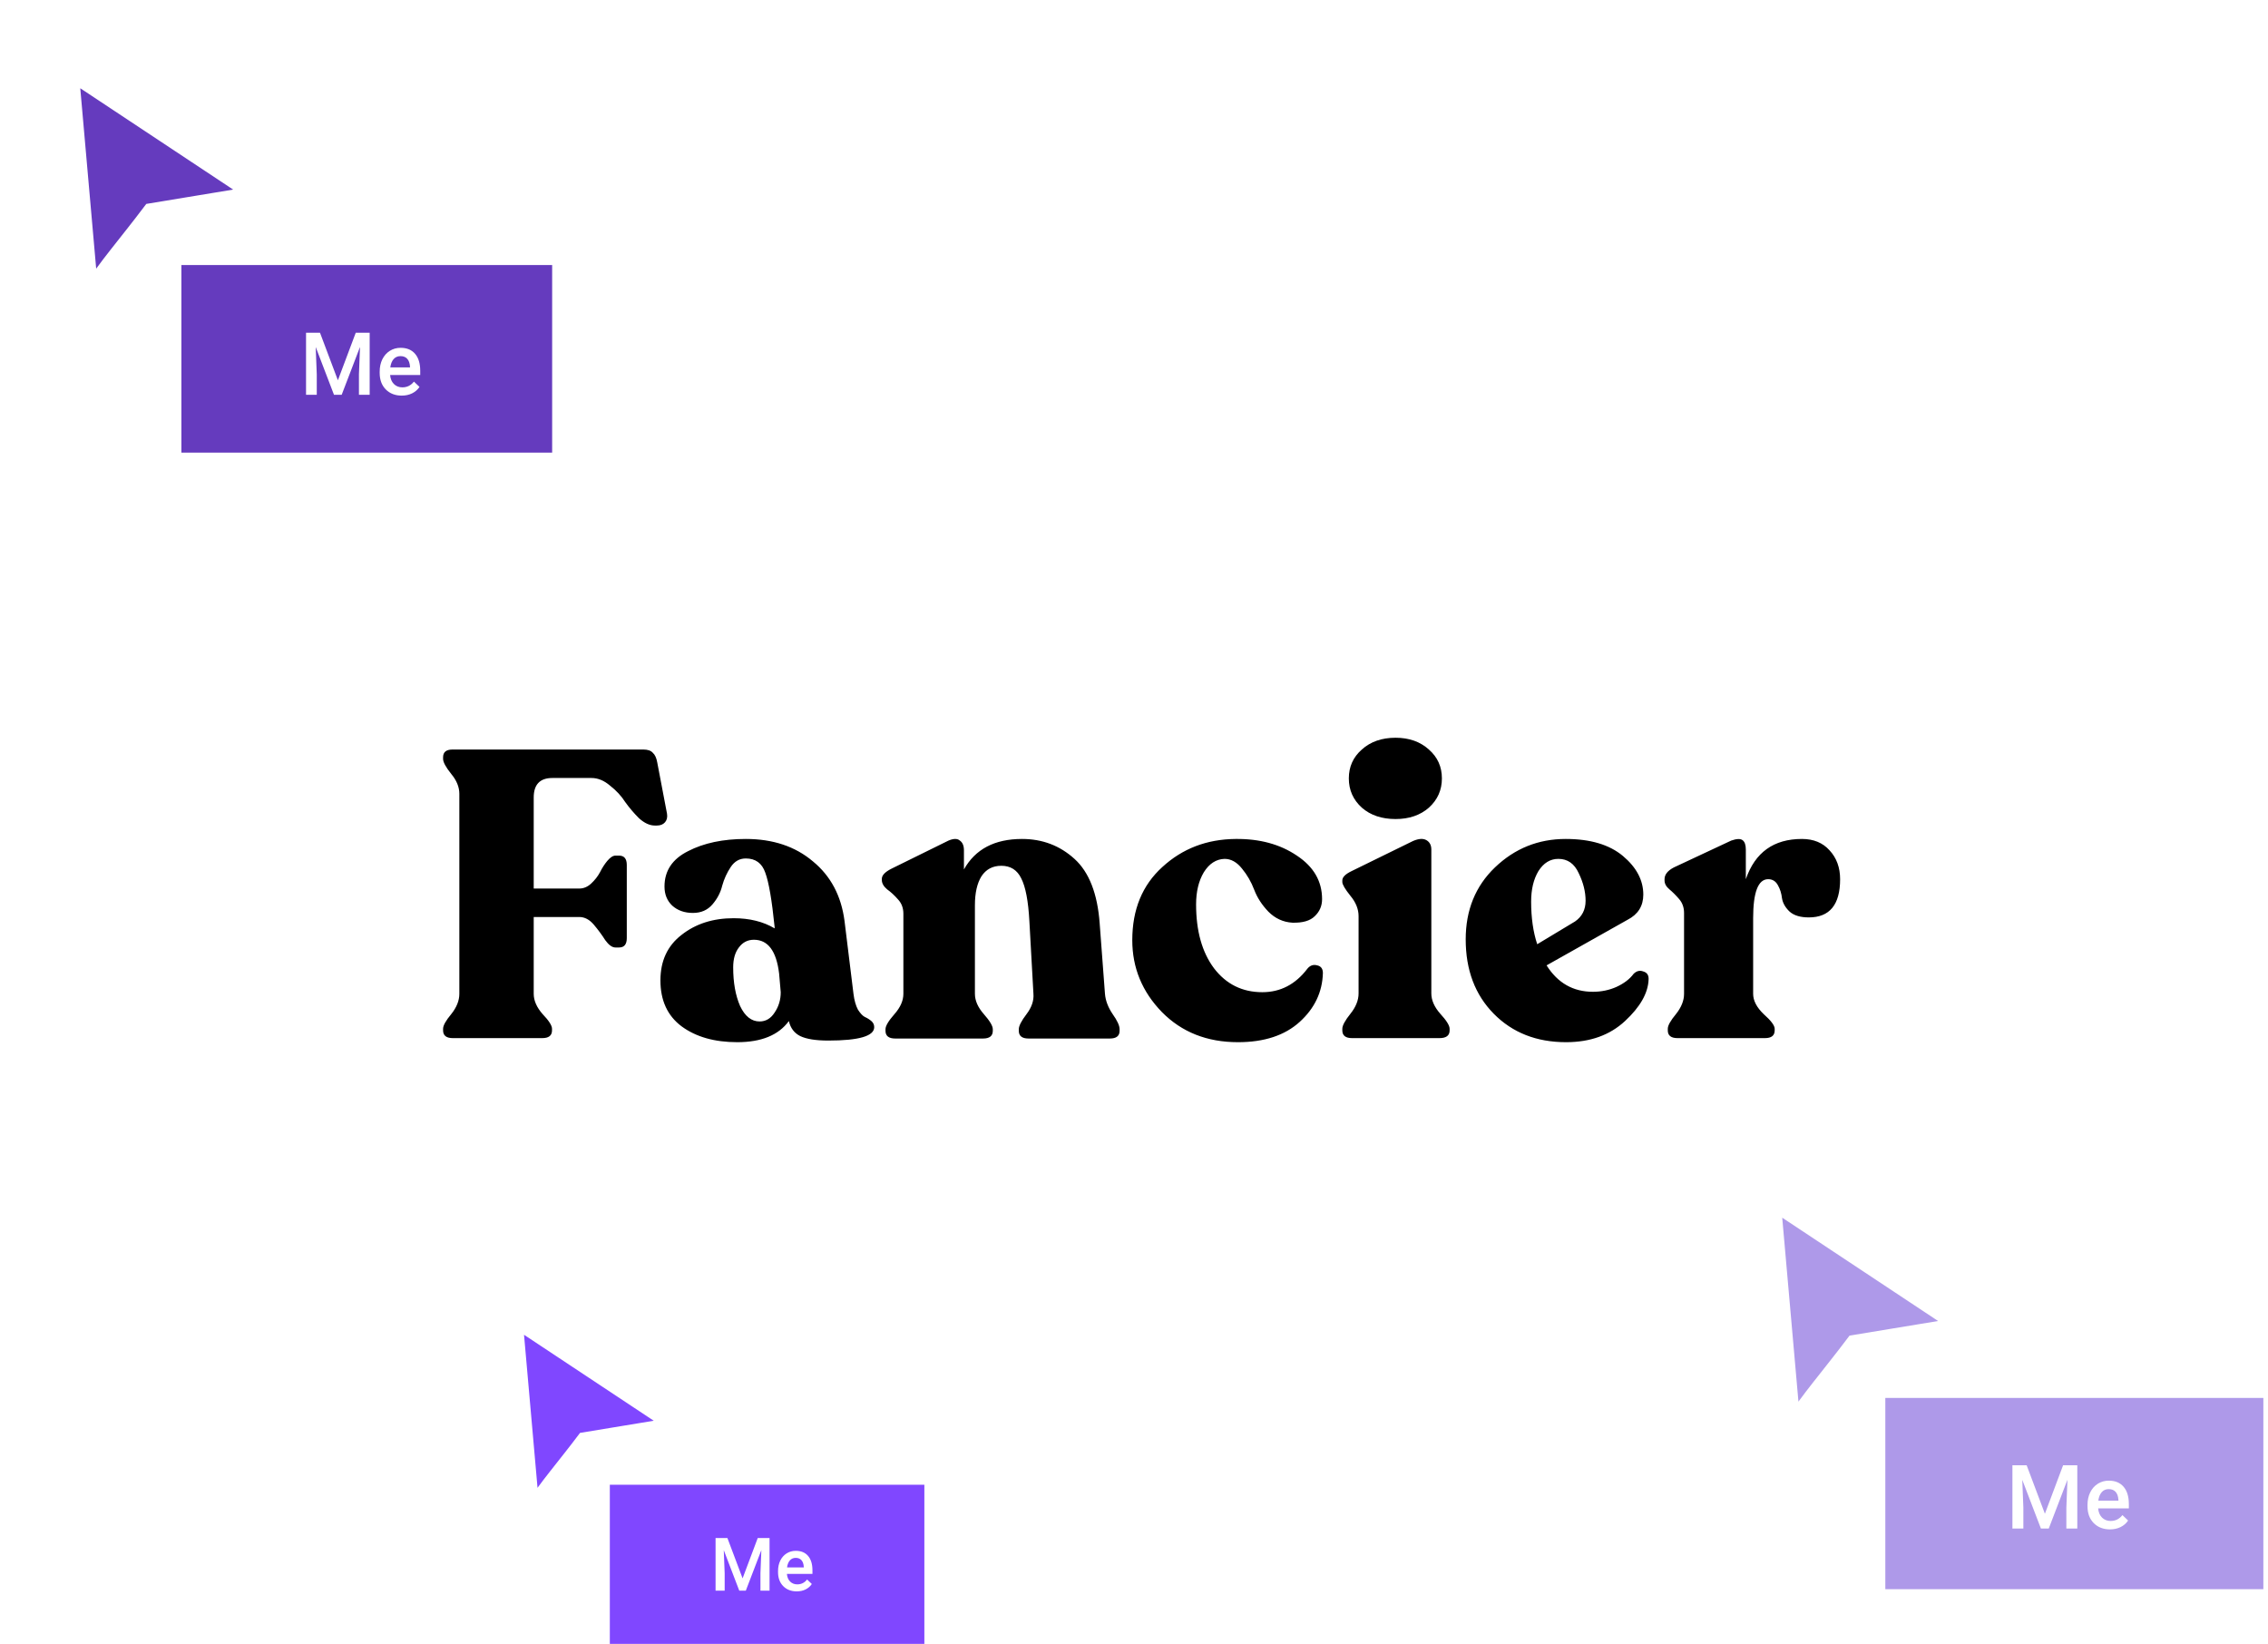 <svg width="396" height="287" viewBox="0 0 396 287" fill="none" xmlns="http://www.w3.org/2000/svg">
<g filter="url(#filter0_d)">
<path d="M89.253 230.143L91.964 260.865C93.139 258.669 96.928 254.279 100.435 249.617L115.013 247.213L89.253 230.143Z" fill="#8047FF"/>
<path d="M89.253 230.143L91.964 260.865C93.139 258.669 96.928 254.279 100.435 249.617L115.013 247.213L89.253 230.143Z" stroke="white" stroke-width="1.615"/>
</g>
<rect x="106.477" y="259.217" width="54.919" height="27.782" fill="#8047FF"/>
<path d="M127.009 268.52L129.659 275.561L132.303 268.52H134.366V277.707H132.776V274.678L132.934 270.627L130.221 277.707H129.079L126.372 270.633L126.53 274.678V277.707H124.94V268.52H127.009ZM139.117 277.833C138.146 277.833 137.357 277.528 136.751 276.918C136.15 276.304 135.849 275.488 135.849 274.47V274.28C135.849 273.599 135.979 272.991 136.24 272.457C136.505 271.919 136.875 271.5 137.351 271.201C137.826 270.903 138.356 270.753 138.941 270.753C139.87 270.753 140.587 271.05 141.092 271.643C141.601 272.236 141.856 273.075 141.856 274.161V274.779H137.395C137.441 275.343 137.628 275.788 137.956 276.117C138.289 276.445 138.705 276.609 139.206 276.609C139.908 276.609 140.48 276.325 140.922 275.757L141.748 276.546C141.475 276.954 141.109 277.271 140.65 277.498C140.196 277.721 139.685 277.833 139.117 277.833ZM138.934 271.984C138.514 271.984 138.173 272.131 137.912 272.425C137.656 272.72 137.491 273.13 137.42 273.656H140.341V273.542C140.308 273.029 140.171 272.642 139.931 272.381C139.691 272.116 139.359 271.984 138.934 271.984Z" fill="white"/>
<g filter="url(#filter1_d)">
<path d="M11.37 12L14.565 48.213C15.95 45.626 20.417 40.45 24.55 34.955L41.734 32.121L11.37 12Z" fill="#653BBE"/>
<path d="M11.37 12L14.565 48.213C15.95 45.626 20.417 40.45 24.55 34.955L41.734 32.121L11.37 12Z" stroke="white" stroke-width="1.904"/>
</g>
<rect x="31.672" y="46.272" width="64.735" height="32.748" fill="#653BBE"/>
<path d="M55.874 58.092L58.998 66.392L62.114 58.092H64.546V68.92H62.672V65.35L62.858 60.576L59.66 68.92H58.314L55.123 60.583L55.309 65.35V68.92H53.435V58.092H55.874ZM70.147 69.069C69.001 69.069 68.072 68.71 67.358 67.991C66.649 67.267 66.294 66.305 66.294 65.105V64.882C66.294 64.079 66.448 63.362 66.755 62.733C67.068 62.098 67.504 61.605 68.064 61.252C68.624 60.9 69.249 60.724 69.938 60.724C71.034 60.724 71.88 61.074 72.475 61.773C73.075 62.472 73.374 63.461 73.374 64.741V65.469H68.116C68.171 66.134 68.391 66.659 68.778 67.046C69.17 67.433 69.661 67.626 70.251 67.626C71.079 67.626 71.753 67.292 72.274 66.622L73.248 67.552C72.926 68.033 72.494 68.407 71.954 68.675C71.418 68.938 70.816 69.069 70.147 69.069ZM69.931 62.175C69.435 62.175 69.034 62.348 68.726 62.695C68.424 63.042 68.23 63.526 68.146 64.146H71.59V64.012C71.55 63.407 71.389 62.951 71.106 62.643C70.823 62.331 70.432 62.175 69.931 62.175Z" fill="white"/>
<g filter="url(#filter2_d)">
<path d="M308.485 209.117L311.742 246.04C313.154 243.402 317.709 238.125 321.923 232.522L339.444 229.633L308.485 209.117Z" fill="#AE99E9"/>
<path d="M308.485 209.117L311.742 246.04C313.154 243.402 317.709 238.125 321.923 232.522L339.444 229.633L308.485 209.117Z" stroke="white" stroke-width="1.941"/>
</g>
<rect x="329.184" y="244.06" width="66.004" height="33.39" fill="#AE99E9"/>
<path d="M353.861 255.818L357.046 264.281L360.223 255.818H362.703V266.859H360.792V263.219L360.982 258.351L357.721 266.859H356.348L353.095 258.359L353.285 263.219V266.859H351.374V255.818H353.861ZM368.413 267.011C367.245 267.011 366.298 266.644 365.57 265.911C364.847 265.173 364.485 264.193 364.485 262.969V262.742C364.485 261.923 364.642 261.192 364.955 260.55C365.274 259.903 365.719 259.4 366.29 259.041C366.861 258.682 367.498 258.503 368.201 258.503C369.318 258.503 370.18 258.859 370.787 259.572C371.399 260.285 371.704 261.293 371.704 262.598V263.341H366.343C366.399 264.018 366.624 264.554 367.018 264.948C367.417 265.343 367.918 265.54 368.519 265.54C369.364 265.54 370.051 265.199 370.582 264.516L371.575 265.464C371.247 265.954 370.807 266.336 370.256 266.609C369.71 266.877 369.096 267.011 368.413 267.011ZM368.193 259.981C367.688 259.981 367.278 260.158 366.965 260.512C366.656 260.866 366.459 261.359 366.373 261.991H369.884V261.854C369.844 261.238 369.68 260.773 369.391 260.459C369.103 260.141 368.704 259.981 368.193 259.981Z" fill="white"/>
<path d="M79.067 181.242C77.932 181.242 77.364 180.793 77.364 179.894V179.61C77.364 179.042 77.837 178.191 78.784 177.056C79.73 175.873 80.203 174.69 80.203 173.507V138.594C80.203 137.411 79.73 136.252 78.784 135.117C77.837 133.934 77.364 133.059 77.364 132.491V132.208C77.364 131.309 77.908 130.859 78.996 130.859H112.349C113.106 130.859 113.65 131.048 113.981 131.427C114.359 131.758 114.619 132.326 114.761 133.13L116.464 142.071C116.559 142.686 116.441 143.183 116.11 143.561C115.778 143.94 115.305 144.129 114.69 144.129H114.336C113.437 144.129 112.514 143.703 111.568 142.852C110.669 141.953 109.865 141.007 109.155 140.013C108.493 138.973 107.618 138.026 106.53 137.175C105.489 136.276 104.401 135.827 103.265 135.827H96.453C94.277 135.827 93.189 136.962 93.189 139.233V155.128H101.137C101.894 155.128 102.579 154.844 103.194 154.277C103.857 153.662 104.377 152.999 104.756 152.29C105.134 151.533 105.56 150.871 106.033 150.303C106.553 149.688 107.026 149.38 107.452 149.38H108.091C108.99 149.38 109.439 149.924 109.439 151.012V163.786C109.439 164.874 108.99 165.418 108.091 165.418H107.452C106.885 165.418 106.293 164.992 105.678 164.14C105.11 163.242 104.448 162.343 103.691 161.444C102.934 160.545 102.083 160.096 101.137 160.096H93.189V173.507C93.189 174.69 93.709 175.873 94.75 177.056C95.838 178.191 96.382 179.042 96.382 179.61V179.894C96.382 180.793 95.814 181.242 94.679 181.242H79.067ZM149.02 173.507C149.162 174.643 149.423 175.565 149.801 176.275C150.227 176.937 150.629 177.363 151.007 177.552C151.433 177.742 151.812 177.978 152.143 178.262C152.474 178.546 152.64 178.901 152.64 179.326C152.64 180.887 149.967 181.668 144.621 181.668C142.445 181.668 140.813 181.408 139.724 180.887C138.684 180.367 138.021 179.492 137.737 178.262C135.94 180.722 132.936 181.952 128.725 181.952C124.751 181.952 121.511 181.029 119.004 179.184C116.543 177.339 115.313 174.666 115.313 171.166C115.313 167.76 116.543 165.11 119.004 163.218C121.464 161.278 124.491 160.308 128.087 160.308C130.878 160.308 133.267 160.9 135.254 162.083V161.87C134.781 157.186 134.237 154.017 133.622 152.361C133.054 150.705 131.919 149.877 130.216 149.877C129.127 149.877 128.252 150.374 127.59 151.367C126.928 152.361 126.431 153.449 126.1 154.632C125.816 155.814 125.248 156.902 124.397 157.896C123.545 158.889 122.41 159.386 120.99 159.386C119.524 159.386 118.318 158.96 117.371 158.109C116.473 157.257 116.023 156.145 116.023 154.773C116.023 152.03 117.395 149.972 120.139 148.6C122.883 147.181 126.242 146.471 130.216 146.471C134.946 146.471 138.849 147.772 141.924 150.374C145.047 152.928 146.892 156.406 147.459 160.805L149.02 173.507ZM132.628 178.333C133.716 178.333 134.592 177.812 135.254 176.772C135.963 175.731 136.318 174.548 136.318 173.224L136.034 169.959C135.561 166.033 134.095 164.069 131.635 164.069C130.547 164.069 129.671 164.519 129.009 165.418C128.347 166.269 128.016 167.428 128.016 168.895C128.016 171.544 128.418 173.791 129.222 175.636C130.074 177.434 131.209 178.333 132.628 178.333ZM192.93 173.507C193.025 174.69 193.475 175.873 194.279 177.056C195.083 178.191 195.485 179.066 195.485 179.681V179.965C195.485 180.864 194.917 181.313 193.782 181.313H179.59C178.454 181.313 177.887 180.864 177.887 179.965V179.681C177.887 179.113 178.336 178.238 179.235 177.056C180.134 175.873 180.536 174.69 180.441 173.507L179.732 160.805C179.542 157.304 179.069 154.821 178.312 153.354C177.603 151.888 176.444 151.154 174.835 151.154C173.321 151.154 172.162 151.769 171.358 152.999C170.601 154.229 170.223 155.909 170.223 158.038V173.507C170.223 174.69 170.743 175.873 171.784 177.056C172.825 178.238 173.345 179.113 173.345 179.681V179.965C173.345 180.864 172.777 181.313 171.642 181.313H156.314C155.179 181.313 154.611 180.864 154.611 179.965V179.681C154.611 179.113 155.131 178.238 156.172 177.056C157.213 175.873 157.733 174.69 157.733 173.507V159.528C157.733 158.534 157.426 157.707 156.811 157.044C156.196 156.335 155.557 155.743 154.895 155.27C154.28 154.75 153.972 154.206 153.972 153.638V153.425C153.972 152.81 154.54 152.219 155.675 151.651L165.61 146.755C166.509 146.376 167.171 146.376 167.597 146.755C168.07 147.086 168.307 147.654 168.307 148.458V151.793C170.294 148.245 173.676 146.471 178.454 146.471C182.002 146.471 185.054 147.63 187.608 149.948C190.163 152.266 191.63 156.027 192.008 161.231L192.93 173.507ZM216.15 181.952C210.757 181.952 206.334 180.202 202.88 176.701C199.427 173.153 197.7 168.966 197.7 164.14C197.7 158.795 199.45 154.537 202.951 151.367C206.452 148.15 210.71 146.518 215.724 146.471C219.935 146.424 223.506 147.393 226.44 149.38C229.373 151.32 230.839 153.851 230.839 156.973C230.839 158.156 230.413 159.149 229.562 159.954C228.758 160.758 227.457 161.136 225.659 161.089C224.05 160.994 222.655 160.356 221.472 159.173C220.337 157.99 219.509 156.713 218.989 155.341C218.468 153.969 217.759 152.739 216.86 151.651C215.961 150.516 214.944 149.948 213.808 149.948C212.342 149.995 211.135 150.776 210.189 152.29C209.29 153.804 208.841 155.672 208.841 157.896C208.841 162.532 209.882 166.246 211.963 169.037C214.092 171.828 216.907 173.224 220.408 173.224C223.577 173.224 226.203 171.852 228.285 169.108C228.758 168.54 229.325 168.351 229.988 168.54C230.65 168.682 230.981 169.131 230.981 169.888C230.887 173.2 229.538 176.038 226.936 178.404C224.334 180.769 220.739 181.952 216.15 181.952ZM243.67 142.994C241.257 142.994 239.294 142.331 237.78 141.007C236.266 139.635 235.509 137.932 235.509 135.898C235.509 133.863 236.266 132.184 237.78 130.859C239.294 129.487 241.257 128.801 243.67 128.801C246.035 128.801 247.975 129.487 249.489 130.859C251.003 132.184 251.76 133.863 251.76 135.898C251.76 137.932 251.003 139.635 249.489 141.007C247.975 142.331 246.035 142.994 243.67 142.994ZM236.077 181.242C234.942 181.242 234.374 180.793 234.374 179.894V179.61C234.374 179.042 234.847 178.167 235.793 176.985C236.739 175.802 237.212 174.619 237.212 173.436V159.954C237.212 158.724 236.739 157.541 235.793 156.406C234.847 155.223 234.374 154.419 234.374 153.993V153.709C234.374 153.141 234.918 152.597 236.006 152.077L246.721 146.826C247.715 146.4 248.495 146.353 249.063 146.684C249.631 147.015 249.915 147.559 249.915 148.316V173.436C249.915 174.619 250.435 175.802 251.476 176.985C252.564 178.167 253.108 179.042 253.108 179.61V179.894C253.108 180.793 252.517 181.242 251.334 181.242H236.077ZM285.223 170.03C285.744 169.51 286.311 169.368 286.926 169.605C287.589 169.794 287.896 170.267 287.849 171.024C287.754 173.389 286.382 175.802 283.733 178.262C281.084 180.722 277.654 181.952 273.444 181.952C268.287 181.952 264.077 180.296 260.812 176.985C257.548 173.673 255.916 169.344 255.916 163.999C255.916 158.889 257.619 154.702 261.025 151.438C264.479 148.127 268.595 146.471 273.373 146.471C277.678 146.471 281.013 147.464 283.378 149.451C285.744 151.438 286.926 153.685 286.926 156.193C286.926 158.18 286.004 159.646 284.159 160.592L270.037 168.54C271.977 171.615 274.674 173.153 278.127 173.153C279.594 173.153 280.966 172.869 282.243 172.301C283.568 171.686 284.561 170.929 285.223 170.03ZM272.095 149.948C270.676 149.948 269.517 150.658 268.618 152.077C267.767 153.496 267.341 155.27 267.341 157.399C267.341 160.238 267.696 162.721 268.405 164.85L275.005 160.876C276.235 160.025 276.85 158.818 276.85 157.257C276.85 155.696 276.448 154.087 275.643 152.432C274.887 150.776 273.704 149.948 272.095 149.948ZM314.62 146.471C316.654 146.471 318.263 147.133 319.445 148.458C320.675 149.782 321.29 151.462 321.29 153.496C321.29 157.943 319.469 160.167 315.826 160.167C314.36 160.167 313.248 159.835 312.491 159.173C311.734 158.463 311.285 157.683 311.143 156.831C311.048 155.98 310.812 155.223 310.433 154.561C310.055 153.851 309.487 153.496 308.73 153.496C306.98 153.496 306.104 155.767 306.104 160.308V173.507C306.104 174.69 306.719 175.873 307.949 177.056C309.227 178.191 309.865 179.042 309.865 179.61V179.894C309.865 180.793 309.298 181.242 308.162 181.242H292.906C291.77 181.242 291.202 180.793 291.202 179.894V179.61C291.202 179.042 291.676 178.191 292.622 177.056C293.568 175.873 294.041 174.69 294.041 173.507V159.386C294.041 158.44 293.757 157.636 293.189 156.973C292.622 156.311 292.054 155.743 291.486 155.27C290.919 154.797 290.635 154.277 290.635 153.709V153.496C290.635 152.692 291.179 152.006 292.267 151.438L302.273 146.755C303.219 146.424 303.881 146.4 304.259 146.684C304.638 146.968 304.827 147.512 304.827 148.316V153.496C306.436 148.813 309.7 146.471 314.62 146.471Z" fill="black"/>
<defs>
<filter id="filter0_d" x="79.902" y="220.144" width="48.255" height="54.474" filterUnits="userSpaceOnUse" color-interpolation-filters="sRGB">
<feFlood flood-opacity="0" result="BackgroundImageFix"/>
<feColorMatrix in="SourceAlpha" type="matrix" values="0 0 0 0 0 0 0 0 0 0 0 0 0 0 0 0 0 0 127 0"/>
<feOffset dx="1.292" dy="1.292"/>
<feGaussianBlur stdDeviation="4.846"/>
<feColorMatrix type="matrix" values="0 0 0 0 0.246 0 0 0 0 0.246 0 0 0 0 0.246 0 0 0 0.25 0"/>
<feBlend mode="normal" in2="BackgroundImageFix" result="effect1_dropShadow"/>
<feBlend mode="normal" in="SourceGraphic" in2="effect1_dropShadow" result="shape"/>
</filter>
<filter id="filter1_d" x="0.348" y="0.214" width="56.879" height="64.211" filterUnits="userSpaceOnUse" color-interpolation-filters="sRGB">
<feFlood flood-opacity="0" result="BackgroundImageFix"/>
<feColorMatrix in="SourceAlpha" type="matrix" values="0 0 0 0 0 0 0 0 0 0 0 0 0 0 0 0 0 0 127 0"/>
<feOffset dx="1.523" dy="1.523"/>
<feGaussianBlur stdDeviation="5.712"/>
<feColorMatrix type="matrix" values="0 0 0 0 0.246 0 0 0 0 0.246 0 0 0 0 0.246 0 0 0 0.25 0"/>
<feBlend mode="normal" in2="BackgroundImageFix" result="effect1_dropShadow"/>
<feBlend mode="normal" in="SourceGraphic" in2="effect1_dropShadow" result="shape"/>
</filter>
<filter id="filter2_d" x="297.246" y="197.1" width="57.995" height="65.47" filterUnits="userSpaceOnUse" color-interpolation-filters="sRGB">
<feFlood flood-opacity="0" result="BackgroundImageFix"/>
<feColorMatrix in="SourceAlpha" type="matrix" values="0 0 0 0 0 0 0 0 0 0 0 0 0 0 0 0 0 0 127 0"/>
<feOffset dx="1.553" dy="1.553"/>
<feGaussianBlur stdDeviation="5.824"/>
<feColorMatrix type="matrix" values="0 0 0 0 0.246 0 0 0 0 0.246 0 0 0 0 0.246 0 0 0 0.25 0"/>
<feBlend mode="normal" in2="BackgroundImageFix" result="effect1_dropShadow"/>
<feBlend mode="normal" in="SourceGraphic" in2="effect1_dropShadow" result="shape"/>
</filter>
</defs>
</svg>

